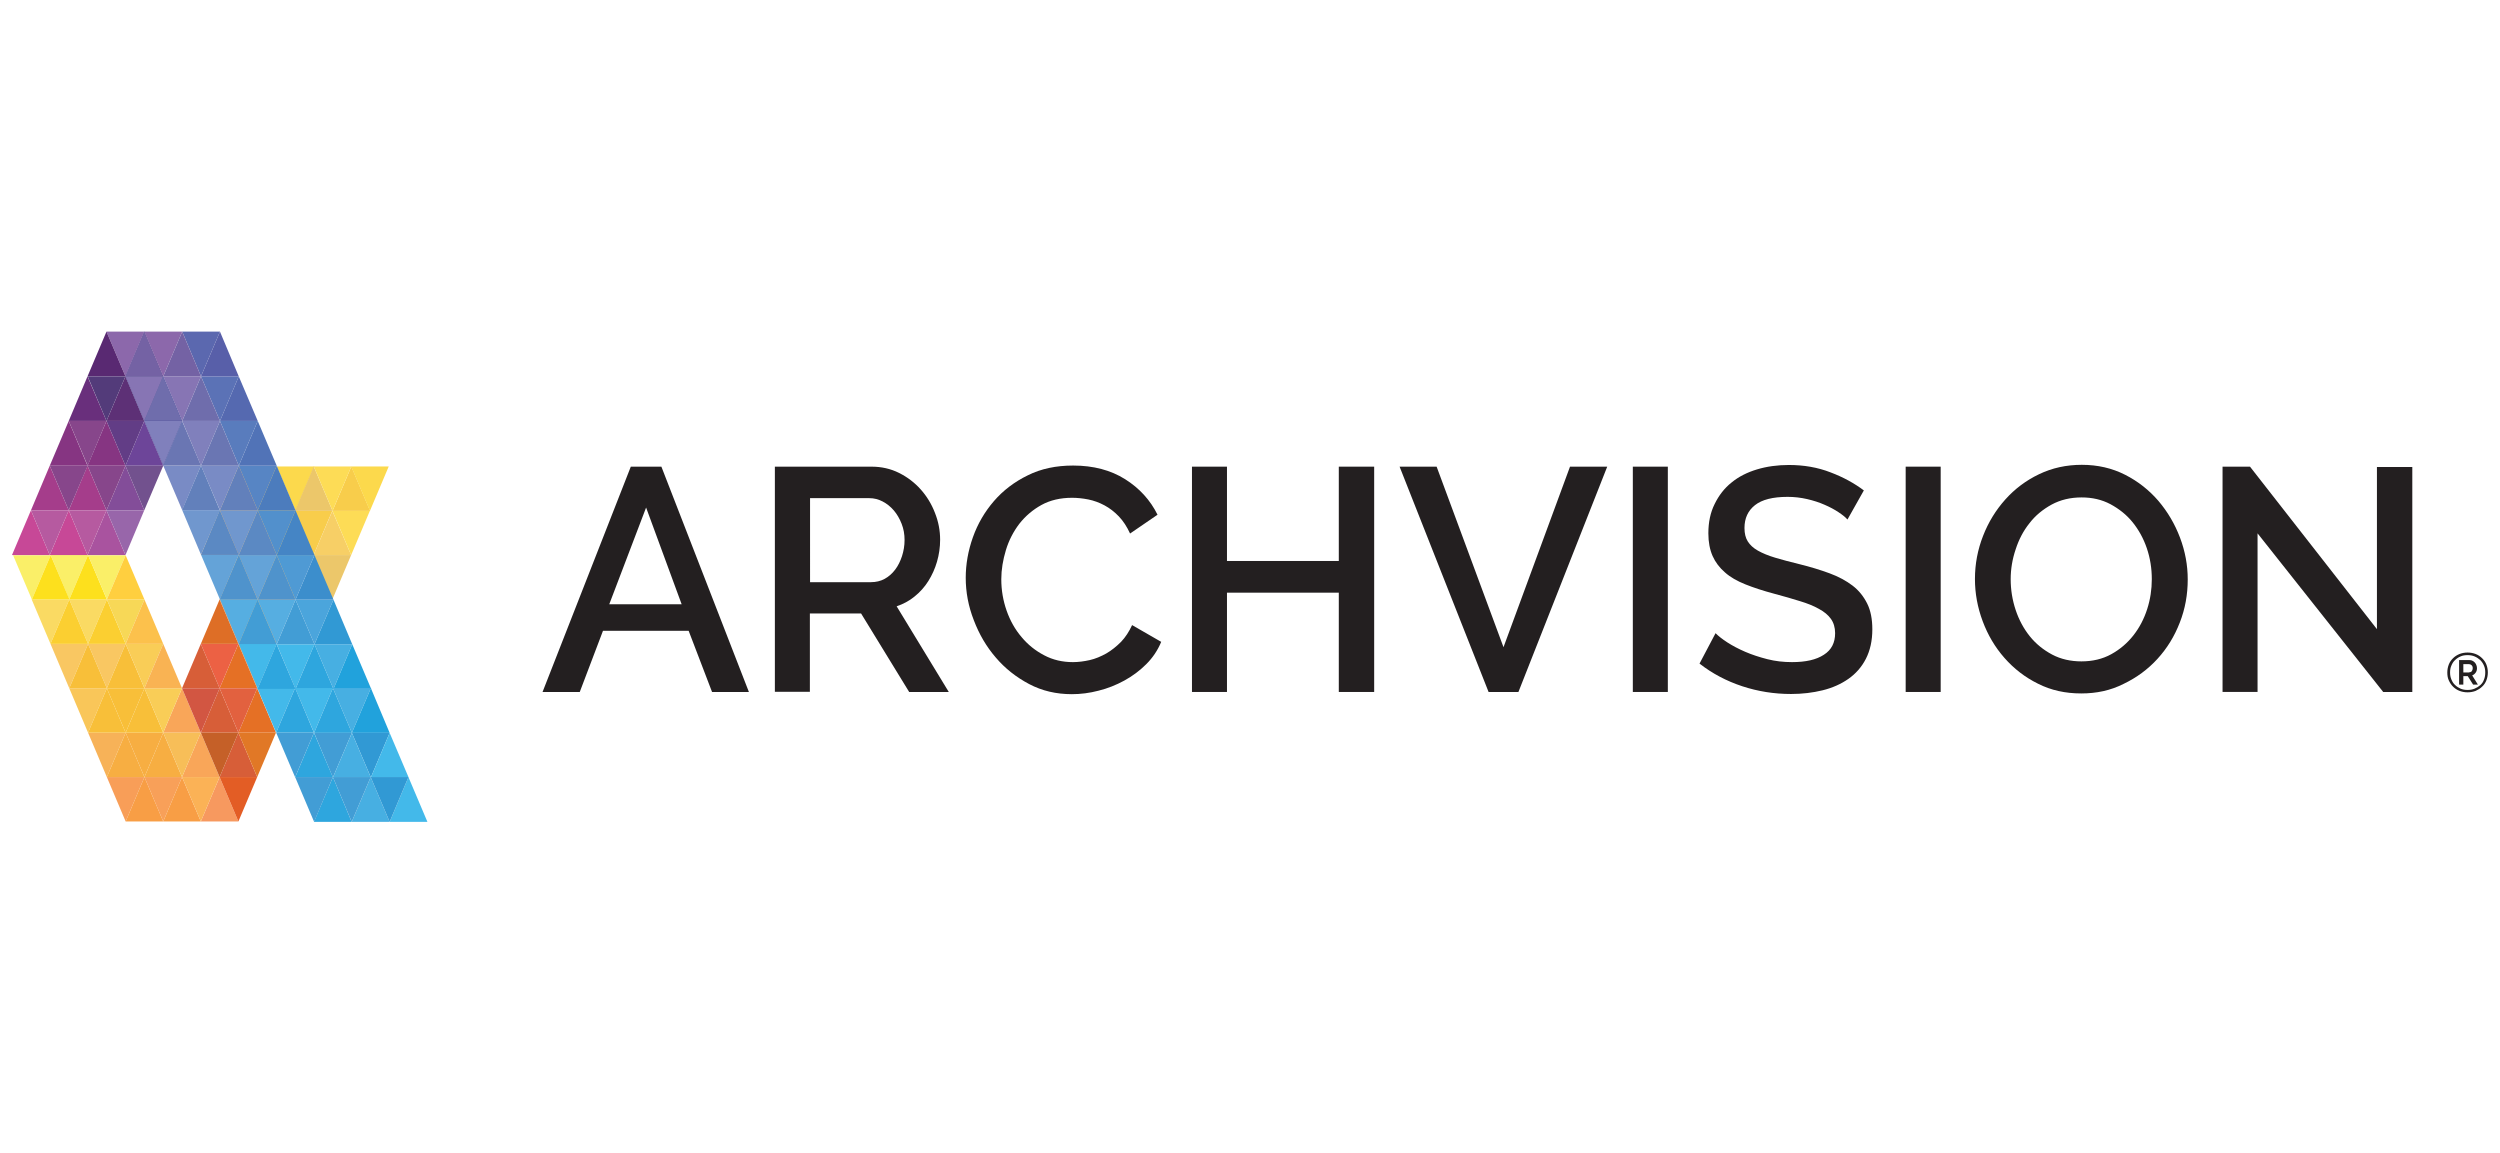 <?xml version="1.0" encoding="utf-8"?>
<!-- Generator: Adobe Illustrator 25.2.0, SVG Export Plug-In . SVG Version: 6.00 Build 0)  -->
<svg version="1.1" id="Layer_1" xmlns="http://www.w3.org/2000/svg" xmlns:xlink="http://www.w3.org/1999/xlink" x="0px" y="0px"
	 viewBox="0 0 1357 626" style="enable-background:new 0 0 1357 626;" xml:space="preserve">
<style type="text/css">
	.st0{fill:#231F20;}
	.st1{fill:#EAAB77;}
	.st2{fill:#F89E58;}
	.st3{fill:#F7B258;}
	.st4{fill:#F9C659;}
	.st5{fill:#F9C762;}
	.st6{fill:#FADA63;}
	.st7{fill:#F8BF39;}
	.st8{fill:#F7AE42;}
	.st9{fill:#F8A059;}
	.st10{fill:#FBCF31;}
	.st11{fill:#F89E45;}
	.st12{fill:#F7995F;}
	.st13{fill:#F9A659;}
	.st14{fill:#D75E38;}
	.st15{fill:#E57025;}
	.st16{fill:#F1BE78;}
	.st17{fill:#F7CA85;}
	.st18{fill:#F7BE58;}
	.st19{fill:#C56028;}
	.st20{fill:#E2613F;}
	.st21{fill:#F0BA7A;}
	.st22{fill:#FBB256;}
	.st23{fill:#E35D25;}
	.st24{fill:#E17826;}
	.st25{fill:#F4C77A;}
	.st26{fill:#F7CF66;}
	.st27{fill:#ECC76A;}
	.st28{fill:#F7D857;}
	.st29{fill:#F9CD57;}
	.st30{fill:#FCC14C;}
	.st31{fill:#F9B353;}
	.st32{fill:#EC6144;}
	.st33{fill:#DE6E26;}
	.st34{fill:#D25642;}
	.st35{fill:#FAEF68;}
	.st36{fill:#FDE01D;}
	.st37{fill:#FFCF3F;}
	.st38{fill:#F8CD4B;}
	.st39{fill:#FDDC56;}
	.st40{fill:#FCD94C;}
	.st41{fill:#C74897;}
	.st42{fill:#A53D8B;}
	.st43{fill:#863582;}
	.st44{fill:#5D3076;}
	.st45{fill:#492B75;}
	.st46{fill:#A9539F;}
	.st47{fill:#834D99;}
	.st48{fill:#6D4599;}
	.st49{fill:#2F3890;}
	.st50{fill:#9866AA;}
	.st51{fill:#72518E;}
	.st52{fill:#472D7B;}
	.st53{fill:#2D2B70;}
	.st54{fill:#623D86;}
	.st55{fill:#87468B;}
	.st56{fill:#B65AA0;}
	.st57{fill:#8C68AB;}
	.st58{fill:#8775B4;}
	.st59{fill:#8080BC;}
	.st60{fill:#798BC5;}
	.st61{fill:#7097CE;}
	.st62{fill:#64A3D8;}
	.st63{fill:#56AEE1;}
	.st64{fill:#43B9EA;}
	.st65{fill:#5B68AF;}
	.st66{fill:#5B72B6;}
	.st67{fill:#597CBD;}
	.st68{fill:#5785C4;}
	.st69{fill:#5290CC;}
	.st70{fill:#4F9AD4;}
	.st71{fill:#4BA5DC;}
	.st72{fill:#47AFE2;}
	.st73{fill:#7462A4;}
	.st74{fill:#6F6DAC;}
	.st75{fill:#6A76B3;}
	.st76{fill:#6280BB;}
	.st77{fill:#5B89C3;}
	.st78{fill:#4F93CC;}
	.st79{fill:#429DD5;}
	.st80{fill:#2EA6DE;}
	.st81{fill:#585FA9;}
	.st82{fill:#5569B0;}
	.st83{fill:#5173B7;}
	.st84{fill:#4C7CBD;}
	.st85{fill:#4585C5;}
	.st86{fill:#3C8ECC;}
	.st87{fill:#3199D4;}
	.st88{fill:#21A2DC;}
	.st89{fill:#692F7C;}
	.st90{fill:#592972;}
	.st91{fill:#533B7A;}
</style>
<g>
	<g>
		<path class="st0" d="M342.4,253.3H359l47.5,122.3h-20l-12.7-33.2h-46.5l-12.6,33.2h-20.2L342.4,253.3z M370,328l-19.3-52.5
			l-20,52.5H370z"/>
		<path class="st0" d="M420.6,375.6V253.3H473c5.4,0,10.4,1.1,15,3.4c4.6,2.3,8.5,5.3,11.8,9c3.3,3.7,5.9,8,7.7,12.7
			c1.9,4.8,2.8,9.6,2.8,14.6c0,4.1-0.6,8.1-1.7,11.9c-1.1,3.8-2.7,7.3-4.7,10.5c-2,3.2-4.5,6-7.5,8.4c-2.9,2.4-6.2,4.1-9.7,5.3
			l28.3,46.5h-21.5L467.4,333h-27.8v42.5H420.6z M439.6,316h33.2c2.7,0,5.2-0.6,7.4-1.8c2.2-1.2,4.1-2.9,5.7-5
			c1.6-2.1,2.8-4.6,3.7-7.3c0.9-2.8,1.4-5.7,1.4-8.8c0-3.1-0.5-6-1.6-8.8c-1.1-2.8-2.5-5.2-4.2-7.2c-1.8-2.1-3.8-3.7-6.1-4.9
			c-2.3-1.2-4.7-1.8-7.2-1.8h-32.2V316z"/>
		<path class="st0" d="M524.2,313.6c0-7.3,1.3-14.7,3.9-22c2.6-7.3,6.4-13.8,11.4-19.6c5-5.8,11.2-10.5,18.4-14
			c7.2-3.6,15.4-5.3,24.6-5.3c11,0,20.4,2.5,28.2,7.4c7.8,4.9,13.7,11.4,17.6,19.3l-14.9,10.2c-1.7-3.7-3.7-6.8-6.1-9.3
			c-2.4-2.5-5-4.5-7.8-6c-2.8-1.5-5.8-2.6-8.8-3.2c-3.1-0.6-6-0.9-8.8-0.9c-6.3,0-11.9,1.3-16.6,3.9c-4.7,2.6-8.7,6-12,10.2
			c-3.2,4.2-5.7,9-7.3,14.3c-1.6,5.3-2.5,10.6-2.5,15.8c0,6,1,11.7,2.9,17.1c1.9,5.4,4.6,10.2,8.1,14.3c3.4,4.1,7.5,7.4,12.3,9.9
			c4.7,2.5,9.9,3.7,15.6,3.7c2.9,0,6-0.4,9.1-1.1c3.1-0.7,6.1-2,9-3.6c2.9-1.7,5.5-3.8,8-6.3c2.4-2.5,4.4-5.6,6-9.1l15.8,9.1
			c-1.9,4.6-4.6,8.6-8.1,12.1c-3.5,3.5-7.5,6.5-11.9,8.9c-4.4,2.4-9.1,4.3-14,5.5c-4.9,1.3-9.8,1.9-14.5,1.9
			c-8.5,0-16.2-1.8-23.2-5.5c-7-3.7-13.1-8.5-18.1-14.4c-5.1-5.9-9-12.6-11.9-20.2C525.6,329,524.2,321.4,524.2,313.6z"/>
		<path class="st0" d="M745.9,253.3v122.3h-19.2v-53.9H666v53.9h-19V253.3h19v51.2h60.7v-51.2H745.9z"/>
		<path class="st0" d="M779.8,253.3l36.3,98l36.1-98h20.2l-48.2,122.3H808l-48.3-122.3H779.8z"/>
		<path class="st0" d="M886.3,375.6V253.3h19v122.3H886.3z"/>
		<path class="st0" d="M1002.8,282c-1.1-1.3-2.8-2.6-4.9-4c-2.1-1.4-4.7-2.8-7.5-4c-2.9-1.3-6.1-2.3-9.5-3.1
			c-3.5-0.8-7-1.2-10.6-1.2c-8,0-13.9,1.5-17.7,4.5c-3.8,3-5.7,7.1-5.7,12.4c0,3,0.6,5.4,1.8,7.3c1.2,1.9,3,3.6,5.5,5
			c2.5,1.4,5.6,2.7,9.3,3.8c3.7,1.1,8.1,2.3,13.1,3.5c6.1,1.5,11.6,3.2,16.5,5c4.9,1.8,9.1,4.1,12.5,6.7c3.4,2.6,6,5.9,7.9,9.7
			c1.9,3.8,2.8,8.5,2.8,14c0,6.2-1.2,11.5-3.5,16c-2.3,4.5-5.5,8.1-9.5,10.9c-4,2.8-8.7,4.9-14,6.2c-5.3,1.3-11,2-17.1,2
			c-9.2,0-18-1.4-26.5-4.2c-8.5-2.8-16.3-6.9-23.2-12.3l8.7-16.5c1.5,1.5,3.6,3.2,6.4,5c2.8,1.8,6,3.5,9.7,5.1c3.7,1.6,7.7,2.9,12,4
			c4.3,1.1,8.8,1.6,13.4,1.6c7.5,0,13.2-1.3,17.3-4c4.1-2.6,6.1-6.5,6.1-11.7c0-3.1-0.8-5.7-2.3-7.8c-1.5-2.1-3.7-3.9-6.5-5.4
			c-2.8-1.6-6.3-3-10.3-4.2c-4.1-1.3-8.7-2.6-13.9-4c-6-1.6-11.2-3.3-15.7-5.1c-4.5-1.8-8.2-3.9-11.1-6.5c-2.9-2.5-5.2-5.5-6.7-8.9
			c-1.5-3.4-2.3-7.5-2.3-12.3c0-6,1.1-11.3,3.4-15.9c2.3-4.7,5.3-8.6,9.2-11.7c3.9-3.2,8.5-5.5,13.8-7.1c5.3-1.6,11.1-2.4,17.3-2.4
			c8.1,0,15.7,1.3,22.6,4c6.9,2.6,12.9,5.9,18.1,9.8L1002.8,282z"/>
		<path class="st0" d="M1034.4,375.6V253.3h19v122.3H1034.4z"/>
		<path class="st0" d="M1129.7,376.4c-8.6,0-16.4-1.7-23.5-5.3c-7.1-3.5-13.1-8.2-18.2-14c-5.1-5.8-9-12.4-11.8-19.9
			c-2.8-7.5-4.2-15.1-4.2-22.9c0-8.2,1.5-16,4.4-23.4c2.9-7.5,7-14.1,12.1-19.8c5.1-5.7,11.2-10.3,18.3-13.7
			c7.1-3.4,14.8-5.1,23.2-5.1c8.6,0,16.4,1.8,23.5,5.4c7.1,3.6,13.1,8.4,18.1,14.2c5,5.9,8.9,12.5,11.7,19.9
			c2.8,7.4,4.2,15,4.2,22.7c0,8.2-1.4,16-4.3,23.4c-2.9,7.5-6.9,14-12.1,19.7c-5.2,5.7-11.3,10.2-18.4,13.6
			C1145.6,374.8,1138,376.4,1129.7,376.4z M1091.4,314.4c0,5.7,0.9,11.3,2.7,16.7c1.8,5.4,4.4,10.2,7.7,14.3
			c3.3,4.1,7.4,7.4,12.1,9.9c4.7,2.5,10.1,3.7,15.9,3.7c6.1,0,11.5-1.3,16.2-3.9c4.7-2.6,8.7-6,12-10.2c3.3-4.2,5.8-9,7.5-14.3
			c1.7-5.3,2.5-10.7,2.5-16.2c0-5.9-0.9-11.5-2.7-16.8c-1.8-5.3-4.4-10-7.7-14.1c-3.3-4.1-7.4-7.3-12-9.8c-4.7-2.5-9.9-3.7-15.7-3.7
			c-6.1,0-11.5,1.3-16.3,3.9c-4.7,2.6-8.8,5.9-12,10.1c-3.3,4.1-5.8,8.9-7.5,14.2C1092.3,303.5,1091.4,308.9,1091.4,314.4z"/>
		<path class="st0" d="M1225.4,289.5v86.1h-19V253.3h14.9l68.9,88.2v-88h19.2v122.1h-15.8L1225.4,289.5z"/>
		<path class="st0" d="M1339.4,375.8c-1.6,0-3.1-0.3-4.4-0.8c-1.3-0.5-2.5-1.3-3.5-2.3c-1-1-1.7-2.1-2.3-3.4s-0.8-2.7-0.8-4.3
			c0-1.5,0.3-3,0.8-4.3s1.3-2.4,2.3-3.4c1-1,2.1-1.7,3.5-2.3c1.3-0.5,2.8-0.8,4.4-0.8c1.6,0,3.1,0.3,4.4,0.8
			c1.3,0.5,2.5,1.3,3.5,2.3c1,1,1.8,2.1,2.3,3.4s0.8,2.7,0.8,4.3c0,1.6-0.3,3-0.8,4.3s-1.3,2.5-2.3,3.4c-1,1-2.2,1.7-3.5,2.3
			C1342.5,375.5,1341,375.8,1339.4,375.8z M1339.4,374.5c1.4,0,2.6-0.2,3.8-0.7c1.2-0.5,2.2-1.1,3.1-1.9c0.9-0.8,1.6-1.8,2-3
			c0.5-1.2,0.7-2.5,0.7-3.9c0-1.3-0.2-2.6-0.7-3.7c-0.5-1.2-1.2-2.2-2-3c-0.9-0.8-1.9-1.5-3.1-2c-1.2-0.5-2.5-0.7-3.8-0.7
			c-1.4,0-2.7,0.2-3.8,0.7c-1.2,0.5-2.2,1.2-3,2c-0.9,0.8-1.5,1.8-2,3c-0.5,1.1-0.7,2.4-0.7,3.7c0,1.4,0.2,2.6,0.7,3.8
			c0.5,1.2,1.1,2.2,2,3c0.9,0.9,1.9,1.5,3,2C1336.8,374.3,1338,374.5,1339.4,374.5z M1334.8,358.3h5.7c0.6,0,1.1,0.1,1.6,0.4
			c0.5,0.2,0.9,0.6,1.3,1c0.4,0.4,0.6,0.9,0.8,1.4c0.2,0.5,0.3,1,0.3,1.6c0,0.9-0.2,1.7-0.7,2.4s-1.1,1.2-1.9,1.5l3.1,5h-2.6
			l-2.9-4.6h-2.4v4.6h-2.3V358.3z M1340.3,364.9c0.6,0,1.1-0.2,1.4-0.6c0.3-0.4,0.5-1,0.5-1.6c0-0.7-0.2-1.2-0.6-1.6
			c-0.4-0.4-0.9-0.6-1.4-0.6h-3.1v4.5H1340.3z"/>
	</g>
	<g>
		<polygon class="st1" points="139.6,373.6 149.8,349.5 129.4,349.5 		"/>
		<polygon class="st2" points="68.2,445.9 78.4,421.8 58,421.8 		"/>
		<polygon class="st3" points="58,421.8 68.2,397.7 47.8,397.7 		"/>
		<polygon class="st4" points="47.8,397.7 58,373.6 37.6,373.6 		"/>
		<polygon class="st5" points="37.6,373.6 47.8,349.5 27.4,349.5 		"/>
		<polygon class="st6" points="27.4,349.5 37.6,325.4 17.2,325.4 		"/>
		<polygon class="st6" points="47.8,349.5 58,325.4 37.6,325.4 		"/>
		<polygon class="st5" points="58,373.6 68.2,349.5 47.8,349.5 		"/>
		<polygon class="st7" points="68.2,397.7 78.4,373.6 58,373.6 		"/>
		<polygon class="st8" points="78.4,421.8 88.6,397.7 68.2,397.7 		"/>
		<polygon class="st9" points="88.6,445.9 98.8,421.8 78.4,421.8 		"/>
		<polygon class="st10" points="58,325.4 47.8,349.5 68.2,349.5 		"/>
		<polygon class="st7" points="68.2,349.5 58,373.6 78.4,373.6 		"/>
		<polygon class="st7" points="78.4,373.6 68.2,397.7 88.6,397.7 		"/>
		<polygon class="st8" points="88.6,397.7 78.4,421.8 98.8,421.8 		"/>
		<polygon class="st11" points="98.8,421.8 88.6,445.9 109,445.9 		"/>
		<polygon class="st12" points="119.2,421.8 109,445.9 129.4,445.9 		"/>
		<polygon class="st11" points="78.4,421.8 68.2,445.9 88.6,445.9 		"/>
		<polygon class="st8" points="68.2,397.7 58,421.8 78.4,421.8 		"/>
		<polygon class="st7" points="58,373.6 47.8,397.7 68.2,397.7 		"/>
		<polygon class="st7" points="47.8,349.5 37.6,373.6 58,373.6 		"/>
		<polygon class="st10" points="37.6,325.4 27.4,349.5 47.8,349.5 		"/>
		<polygon class="st13" points="98.8,373.6 88.6,397.7 109,397.7 		"/>
		<polygon class="st14" points="119.2,373.6 109,397.7 129.4,397.7 		"/>
		<polygon class="st15" points="129.4,349.5 119.2,373.6 139.6,373.6 		"/>
		<polygon class="st16" points="129.4,301.3 119.2,325.4 139.6,325.4 		"/>
		<polygon class="st13" points="109,397.7 98.8,421.8 119.2,421.8 		"/>
		<polygon class="st14" points="129.4,397.7 119.2,421.8 139.6,421.8 		"/>
		<polygon class="st15" points="139.6,373.6 129.4,397.7 149.8,397.7 		"/>
		<polygon class="st16" points="139.6,325.4 129.4,349.5 149.8,349.5 		"/>
		<polygon class="st17" points="149.8,301.3 139.6,325.4 160,325.4 		"/>
		<polygon class="st18" points="98.8,421.8 109,397.7 88.6,397.7 		"/>
		<polygon class="st19" points="119.2,421.8 129.4,397.7 109,397.7 		"/>
		<polygon class="st20" points="129.4,397.7 139.6,373.6 119.2,373.6 		"/>
		<polygon class="st1" points="129.4,349.5 139.6,325.4 119.2,325.4 		"/>
		<polygon class="st21" points="139.6,325.4 149.8,301.3 129.4,301.3 		"/>
		<polygon class="st22" points="109,445.9 119.2,421.8 98.8,421.8 		"/>
		<polygon class="st23" points="129.4,445.9 139.6,421.8 119.2,421.8 		"/>
		<polygon class="st24" points="139.6,421.8 149.8,397.7 129.4,397.7 		"/>
		<polygon class="st21" points="149.8,349.5 160,325.4 139.6,325.4 		"/>
		<polygon class="st25" points="160,325.4 170.2,301.3 149.8,301.3 		"/>
		<polygon class="st17" points="139.6,277.3 129.4,301.3 149.8,301.3 		"/>
		<polygon class="st26" points="160,277.3 149.8,301.3 170.2,301.3 		"/>
		<polygon class="st25" points="149.8,301.3 160,277.3 139.6,277.3 		"/>
		<polygon class="st27" points="180.4,325.4 190.6,301.3 170.2,301.3 		"/>
		<polygon class="st28" points="68.2,349.5 78.4,325.4 58,325.4 		"/>
		<polygon class="st29" points="78.4,373.6 88.6,349.5 68.2,349.5 		"/>
		<polygon class="st29" points="88.6,397.7 98.8,373.6 78.4,373.6 		"/>
		<polygon class="st30" points="78.4,325.4 68.2,349.5 88.6,349.5 		"/>
		<polygon class="st31" points="88.6,349.5 78.4,373.6 98.8,373.6 		"/>
		<polygon class="st21" points="129.4,301.3 139.6,277.3 119.2,277.3 		"/>
		<polygon class="st32" points="119.2,373.6 129.4,349.5 109,349.5 		"/>
		<polygon class="st33" points="119.2,325.4 109,349.5 129.4,349.5 		"/>
		<polygon class="st16" points="119.2,277.3 109,301.3 129.4,301.3 		"/>
		<polygon class="st34" points="109,397.7 119.2,373.6 98.8,373.6 		"/>
		<polygon class="st14" points="109,349.5 98.8,373.6 119.2,373.6 		"/>
		<polygon class="st35" points="17.3,325.4 27.5,301.4 7.1,301.4 		"/>
		<polygon class="st35" points="37.6,325.4 47.8,301.3 27.5,301.3 		"/>
		<polygon class="st36" points="47.8,301.3 37.6,325.4 58,325.4 		"/>
		<polygon class="st36" points="27.5,301.4 17.3,325.4 37.7,325.4 		"/>
		<polygon class="st35" points="58,325.4 68.2,301.4 47.8,301.4 		"/>
		<polygon class="st37" points="68.2,301.4 58,325.4 78.4,325.4 		"/>
		<polygon class="st25" points="139.6,277.3 149.8,253.2 129.4,253.2 		"/>
		<polygon class="st38" points="170.2,301.3 180.4,277.2 160,277.2 		"/>
		<polygon class="st17" points="129.4,253.2 119.2,277.3 139.6,277.3 		"/>
		<polygon class="st26" points="149.8,253.2 139.6,277.3 160,277.3 		"/>
		<polygon class="st26" points="180.4,277.3 170.2,301.3 190.6,301.3 		"/>
		<polygon class="st39" points="190.6,301.3 200.8,277.2 180.4,277.2 		"/>
		<polygon class="st40" points="160.4,277.3 170.6,253.2 150.2,253.2 		"/>
		<polygon class="st27" points="170.3,253.2 160.1,277.3 180.5,277.3 		"/>
		<polygon class="st38" points="190.7,253.2 180.5,277.3 200.9,277.3 		"/>
		<polygon class="st39" points="180.5,277.3 190.7,253.2 170.3,253.2 		"/>
		<polygon class="st40" points="200.8,277.3 211,253.2 190.6,253.2 		"/>
		<polygon class="st41" points="27,301.3 47.5,301.3 37.3,277 		"/>
		<polygon class="st42" points="37.3,277 57.8,277 47.5,252.8 		"/>
		<polygon class="st43" points="47.5,252.8 68.1,252.8 57.8,228.5 		"/>
		<polygon class="st44" points="57.8,228.5 78.3,228.5 68.1,204.3 		"/>
		<polygon class="st45" points="68.1,204.3 88.6,204.3 78.3,180 		"/>
		<g>
			<polygon class="st46" points="47.5,301.3 68.1,301.3 57.8,277 			"/>
			<polygon class="st47" points="57.8,277 78.3,277 68.1,252.8 			"/>
			<polygon class="st48" points="68.1,252.8 88.6,252.8 78.3,228.5 			"/>
			<polygon class="st49" points="78.3,228.5 98.9,228.5 88.6,204.3 			"/>
		</g>
		<g>
			<polygon class="st50" points="78.3,277 57.8,277 68.1,301.3 			"/>
			<polygon class="st51" points="88.6,252.8 68.1,252.8 78.3,277 			"/>
			<polygon class="st52" points="98.9,228.5 78.3,228.5 88.6,252.8 			"/>
		</g>
		<g>
			<polygon class="st53" points="88.6,204.3 68.1,204.3 78.3,228.5 			"/>
			<polygon class="st54" points="78.3,228.5 57.8,228.5 68.1,252.8 			"/>
			<polygon class="st55" points="68.1,252.8 47.5,252.8 57.8,277 			"/>
			<polygon class="st56" points="57.8,277 37.3,277 47.5,301.3 			"/>
		</g>
		<polygon class="st57" points="98.9,180 78.3,180 88.6,204.3 		"/>
		<polygon class="st58" points="109.1,204.3 88.6,204.3 98.9,228.5 		"/>
		<polygon class="st59" points="119.4,228.5 98.9,228.5 109.1,252.8 		"/>
		<polygon class="st60" points="129.6,252.8 109.1,252.8 119.4,277 		"/>
		<polygon class="st61" points="139.9,277 119.4,277 129.6,301.3 		"/>
		<polygon class="st62" points="150.2,301.3 129.6,301.3 139.9,325.5 		"/>
		<polygon class="st63" points="160.4,325.5 139.9,325.5 150.2,349.7 		"/>
		<polygon class="st64" points="170.7,349.7 150.2,349.7 160.4,374 		"/>
		<polygon class="st65" points="119.4,180 98.9,180 109.1,204.3 		"/>
		<polygon class="st66" points="129.6,204.3 109.1,204.3 119.4,228.5 		"/>
		<polygon class="st67" points="139.9,228.5 119.4,228.5 129.6,252.8 		"/>
		<polygon class="st68" points="150.2,252.8 129.6,252.8 139.9,277 		"/>
		<polygon class="st69" points="160.4,277 139.9,277 150.2,301.3 		"/>
		<polygon class="st70" points="170.7,301.3 150.2,301.3 160.4,325.5 		"/>
		<polygon class="st71" points="181,325.5 160.4,325.5 170.7,349.7 		"/>
		<polygon class="st72" points="191.2,349.7 170.7,349.7 181,374 		"/>
		<polygon class="st73" points="88.6,204.3 109.1,204.3 98.9,180 		"/>
		<polygon class="st74" points="98.9,228.5 119.4,228.5 109.1,204.3 		"/>
		<polygon class="st75" points="109.1,252.8 129.6,252.8 119.4,228.5 		"/>
		<polygon class="st76" points="119.4,277 139.9,277 129.6,252.8 		"/>
		<polygon class="st77" points="129.6,301.3 150.2,301.3 139.9,277 		"/>
		<polygon class="st78" points="139.9,325.5 160.4,325.5 150.2,301.3 		"/>
		<polygon class="st79" points="150.2,349.7 170.7,349.7 160.4,325.5 		"/>
		<polygon class="st80" points="160.4,374 181,374 170.7,349.7 		"/>
		<polygon class="st81" points="109.1,204.3 129.6,204.3 119.4,180 		"/>
		<polygon class="st82" points="119.4,228.5 139.9,228.5 129.6,204.3 		"/>
		<polygon class="st83" points="129.6,252.8 150.2,252.8 139.9,228.5 		"/>
		<polygon class="st84" points="139.9,277 160.4,277 150.2,252.8 		"/>
		<polygon class="st85" points="150.2,301.3 170.7,301.3 160.4,277 		"/>
		<polygon class="st86" points="160.4,325.5 181,325.5 170.7,301.3 		"/>
		<polygon class="st87" points="170.7,349.7 191.2,349.7 181,325.5 		"/>
		<polygon class="st88" points="181,374 201.5,374 191.2,349.7 		"/>
		<polygon class="st57" points="78.3,180 57.8,180 68.1,204.3 		"/>
		<polygon class="st58" points="88.6,204.3 68.1,204.3 78.3,228.5 		"/>
		<polygon class="st59" points="98.9,228.5 78.3,228.5 88.6,252.7 		"/>
		<polygon class="st60" points="109.1,252.7 88.6,252.7 98.9,276.9 		"/>
		<polygon class="st61" points="119.4,276.9 98.9,276.9 109.1,301.1 		"/>
		<polygon class="st62" points="129.6,301.1 109.1,301.1 119.4,325.4 		"/>
		<polygon class="st63" points="139.9,325.3 119.4,325.3 129.6,349.6 		"/>
		<polygon class="st64" points="150.2,349.5 129.6,349.5 139.9,373.8 		"/>
		<polygon class="st64" points="160.2,373.4 139.6,373.4 149.9,397.7 		"/>
		<g>
			<polygon class="st41" points="6.5,301.3 27,301.3 16.8,277 			"/>
			<polygon class="st42" points="16.8,277 37.3,277 27,252.8 			"/>
			<polygon class="st43" points="27,252.8 47.5,252.8 37.3,228.5 			"/>
			<polygon class="st89" points="37.3,228.5 57.8,228.5 47.5,204.3 			"/>
			<polygon class="st90" points="47.5,204.3 68.1,204.3 57.8,180 			"/>
		</g>
		<polygon class="st91" points="68.1,204.3 47.6,204.3 57.8,228.5 		"/>
		<polygon class="st55" points="57.8,228.5 37.3,228.5 47.6,252.8 		"/>
		<polygon class="st55" points="47.6,252.8 27,252.8 37.3,277 		"/>
		<polygon class="st56" points="37.3,277 16.8,277 27,301.3 		"/>
		<polygon class="st73" points="68,204.2 88.5,204.2 78.3,179.9 		"/>
		<polygon class="st74" points="78.3,228.4 98.8,228.4 88.5,204.2 		"/>
		<polygon class="st75" points="88.5,252.7 109.1,252.7 98.8,228.4 		"/>
		<polygon class="st76" points="98.8,276.9 119.3,276.9 109.1,252.7 		"/>
		<polygon class="st77" points="109.1,301.2 129.6,301.2 119.3,276.9 		"/>
		<polygon class="st78" points="119.3,325.4 139.8,325.4 129.6,301.2 		"/>
		<polygon class="st79" points="129.6,349.6 150.1,349.6 139.8,325.4 		"/>
		<polygon class="st80" points="139.8,373.9 160.4,373.9 150.1,349.6 		"/>
		<polygon class="st64" points="180.7,373.5 160.2,373.5 170.5,397.8 		"/>
		<polygon class="st72" points="201.3,373.5 180.7,373.5 191,397.8 		"/>
		<polygon class="st80" points="170.5,397.8 191,397.8 180.7,373.5 		"/>
		<polygon class="st88" points="191,397.8 211.5,397.8 201.3,373.5 		"/>
		<polygon class="st80" points="149.9,397.7 170.4,397.7 160.2,373.4 		"/>
		<polygon class="st79" points="180.7,422 191,397.8 170.5,397.8 		"/>
		<polygon class="st87" points="201.3,422 211.5,397.8 191,397.8 		"/>
		<polygon class="st80" points="170.4,397.7 160.2,421.9 180.7,421.9 		"/>
		<polygon class="st72" points="191,397.8 180.7,422 201.3,422 		"/>
		<polygon class="st64" points="211.5,397.8 201.3,422 221.8,422 		"/>
		<polygon class="st80" points="180.7,421.8 170.4,446.1 190.9,446.1 		"/>
		<polygon class="st72" points="201.2,421.8 190.9,446.1 211.5,446.1 		"/>
		<polygon class="st64" points="221.7,421.8 211.5,446.1 232,446.1 		"/>
		<polygon class="st79" points="170.5,446.1 180.7,421.8 160.2,421.8 		"/>
		<polygon class="st79" points="160.2,421.9 170.4,397.7 149.9,397.7 		"/>
		<polygon class="st79" points="190.9,446.1 201.2,421.8 180.7,421.8 		"/>
		<polygon class="st87" points="211.5,446.1 221.7,421.8 201.2,421.8 		"/>
	</g>
</g>
</svg>
